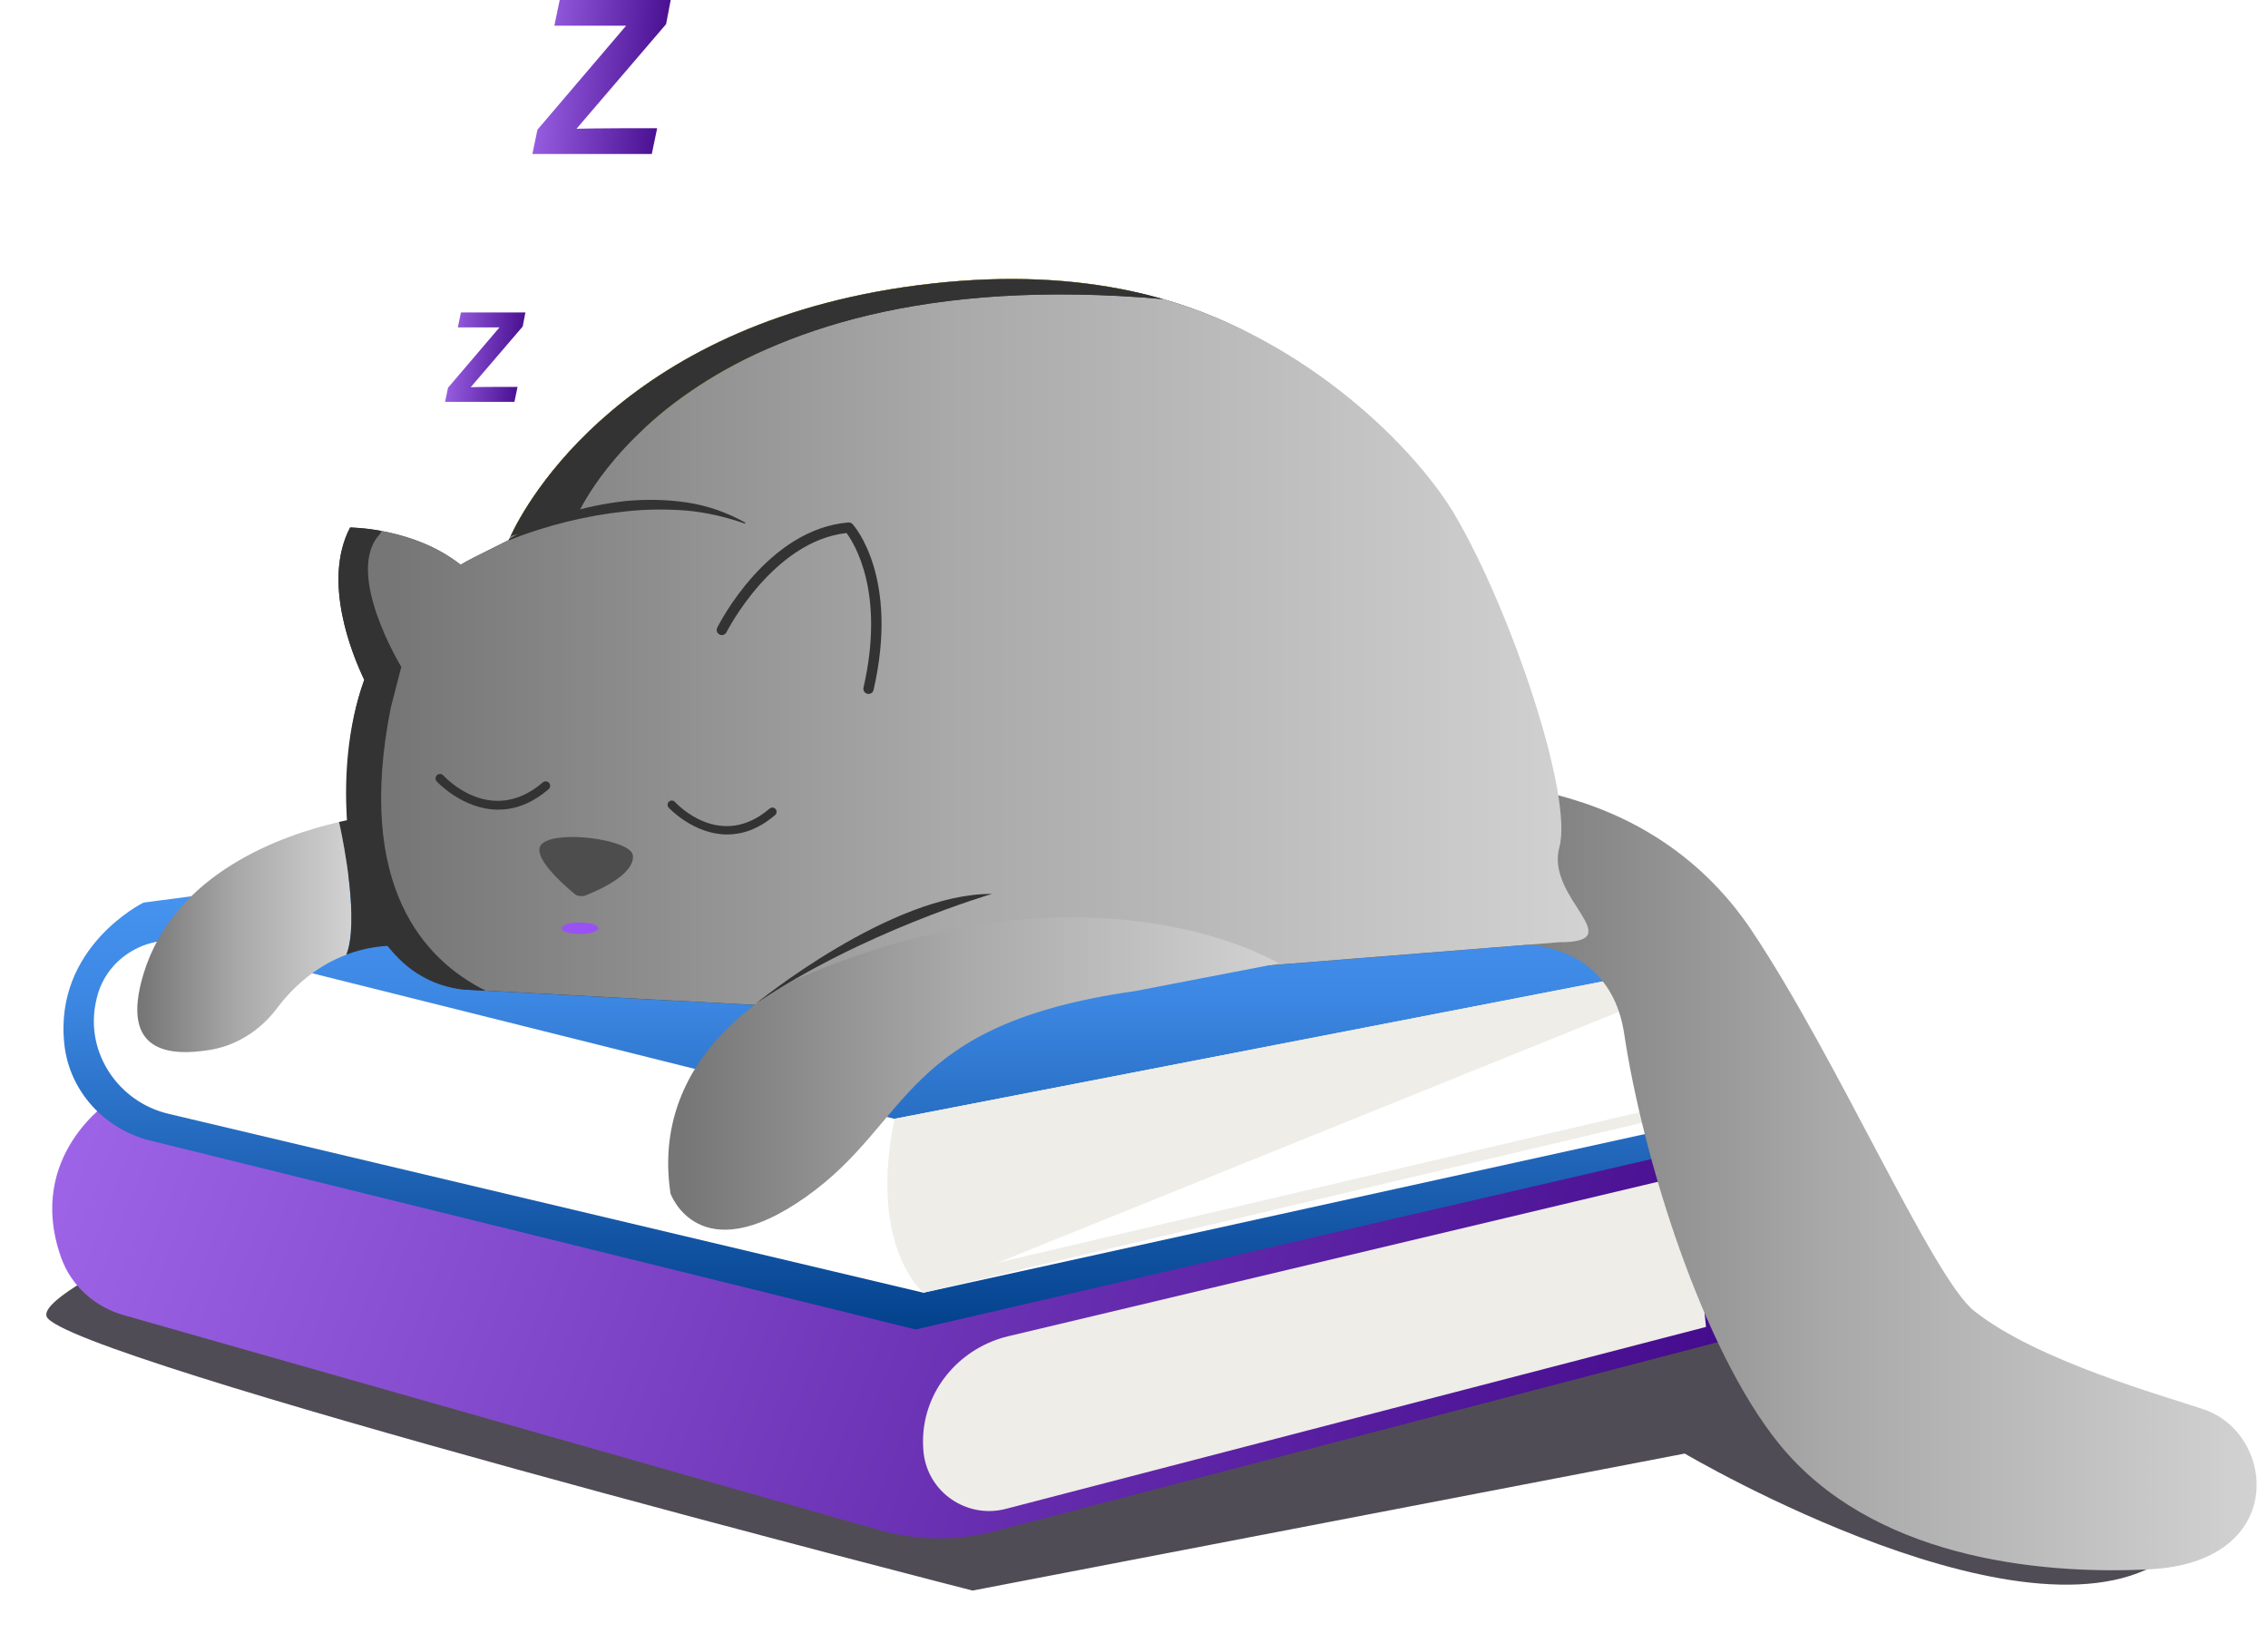 <svg width="196" height="142" viewBox="0 0 196 142" fill="none" xmlns="http://www.w3.org/2000/svg">
<g filter="url(#filter0_f_2020_141307)">
<path d="M10.87 108.773C10.87 108.773 3.452 112.324 4.032 113.773C5.461 117.346 84.048 137.451 84.048 137.451L145.592 125.612C145.592 125.612 176.211 143.677 187.846 134.186L152.634 106.016L12.401 108.773" fill="#504C55"/>
</g>
<path d="M9.593 95.08C9.593 95.08 2.147 99.85 5.283 108.677C6.147 111.111 8.192 112.939 10.675 113.646L75.928 132.213C79.211 133.147 82.684 133.184 85.986 132.32L150.015 115.574L148.042 98.572L115.403 96.902L18.398 92.195L9.593 95.08Z" fill="url(#paint0_linear_2020_141307)"/>
<path d="M87.141 115.47C83.109 116.428 80.045 119.855 79.784 123.991C79.756 124.441 79.759 124.902 79.802 125.371C79.807 125.421 79.812 125.471 79.816 125.52C80.18 128.969 83.56 131.265 86.918 130.393L147.433 114.668L146.066 101.461L87.141 115.47Z" fill="#EEEDE8"/>
<path d="M12.403 77.998C12.403 77.998 4.61 81.821 5.566 90.294C6.02 94.324 9.049 97.594 12.986 98.565L79.123 114.887L146.981 99.175L143.338 79.82L91.875 67.523L12.403 77.998Z" fill="url(#paint1_linear_2020_141307)"/>
<path d="M16.431 81.468L77.299 96.685L144.247 83.705C144.247 83.705 141.287 95.546 146.069 97.14L79.804 111.713L14.543 96.246C10.252 95.229 7.402 91.024 8.263 86.7C8.297 86.531 8.334 86.362 8.376 86.192C9.246 82.666 12.908 80.586 16.431 81.468Z" fill="white"/>
<path d="M79.805 111.711C79.805 111.711 75.023 107.841 77.3 96.683L144.247 83.703L143.792 85.866L79.805 111.711Z" fill="#EEEDE8"/>
<path d="M79.803 111.706L144.815 96.336L144.132 95.539L80.031 110.568L79.803 111.706Z" fill="#EEEDE8"/>
<path d="M134.757 73.232C135.971 68.829 128.077 51.979 123.22 43.629C119.593 37.395 112.069 28.203 97.688 25.144C92.807 24.105 87.139 23.77 80.561 24.501C53.95 27.458 45.365 43.668 44.137 46.301C44.028 46.536 43.976 46.665 43.976 46.665L40.94 48.184C40.546 48.384 40.17 48.594 39.803 48.808C35.743 45.594 30.256 45.591 30.256 45.591C27.831 50.219 30.427 56.549 31.48 58.751C28.479 67.043 31.224 75.964 31.224 75.964C32.894 85.528 40.332 85.529 40.332 85.529L66.14 86.895L134.757 81.43C140.982 81.43 133.543 77.634 134.757 73.232Z" fill="#333333"/>
<path d="M29.396 71.486C29.355 71.289 29.329 71.181 29.329 71.181L29.286 71.039C24.413 72.161 15.06 75.413 12.403 84.16C10.283 91.14 14.879 91.241 18.076 90.741C20.426 90.374 22.5 89.044 23.927 87.141C25.097 85.584 27.062 83.584 29.937 82.499C31.042 79.65 29.718 72.99 29.396 71.486Z" fill="url(#paint2_linear_2020_141307)"/>
<path d="M35.022 81.727C43.826 82.182 32.289 70.492 32.289 70.492C32.289 70.492 31.093 70.618 29.285 71.034L29.329 71.176C29.329 71.176 29.354 71.284 29.396 71.481C29.718 72.985 31.041 79.645 29.937 82.494C31.393 81.945 33.079 81.626 35.022 81.727Z" fill="#333333"/>
<path d="M33.769 61.157L34.68 57.628C34.68 57.628 29.67 49.43 32.858 46.129L32.953 45.879C31.366 45.587 30.258 45.586 30.258 45.586C27.833 50.214 30.429 56.543 31.481 58.745C28.481 67.037 30.694 76.111 30.694 76.111C33.123 85.219 40.335 85.523 40.335 85.523L41.964 85.609C36.669 82.975 30.708 76.599 33.769 61.157Z" fill="#333333"/>
<path d="M97.689 25.143C92.808 24.106 87.141 23.77 80.563 24.501C53.952 27.458 45.366 43.669 44.139 46.302L48.38 44.54C48.38 44.54 64.247 21.382 97.689 25.143Z" fill="#F1C615"/>
<path d="M131.719 70.87C131.724 70.859 132.563 65.434 132.997 68.2C133.074 68.688 144.067 69.52 151.341 80.357C158.779 91.44 167.001 110.434 170.621 113.3C176.085 117.627 187.054 120.635 190.469 121.801C196.694 123.926 197.756 135.008 185.763 135.615C175.904 136.115 161.664 134.516 153.77 124.799C147.09 116.578 141.962 99.981 140.357 89.31C139.577 84.132 135.78 81.079 129.29 81.648C129.218 81.654 126.74 81.961 126.672 81.989C126.644 82.001 125.181 81.563 125.191 81.534L131.719 70.87Z" fill="url(#paint3_linear_2020_141307)"/>
<path d="M134.759 73.226C135.974 68.823 130.663 52.976 125.805 44.627C122.425 38.816 113.074 29.436 100.527 25.846C59.023 22.158 49.823 44.648 49.823 44.648L44.133 46.311C44.029 46.535 43.978 46.659 43.978 46.659L40.942 48.178C40.549 48.378 40.173 48.588 39.806 48.802C37.569 47.031 34.9 46.237 32.953 45.879L32.858 46.128C29.671 49.43 34.68 57.628 34.68 57.628L33.77 61.157C30.708 76.599 36.669 82.975 41.964 85.609L46.068 85.826L66.142 86.889L134.759 81.424C140.984 81.424 133.545 77.628 134.759 73.226Z" fill="url(#paint4_linear_2020_141307)"/>
<path d="M100.525 25.852C99.61 25.59 98.665 25.352 97.688 25.143C92.807 24.106 87.14 23.77 80.562 24.501C53.951 27.458 45.365 43.668 44.138 46.301C44.135 46.307 44.133 46.311 44.131 46.317L49.821 44.654C49.821 44.654 59.021 22.163 100.525 25.852Z" fill="#333333"/>
<path d="M43.959 46.61C45.463 45.666 47.097 44.945 48.788 44.411C50.477 43.86 52.23 43.509 54.005 43.303C55.785 43.134 57.594 43.157 59.369 43.423C61.147 43.688 62.87 44.303 64.411 45.167L64.379 45.25C62.738 44.672 61.037 44.275 59.303 44.12C57.57 43.987 55.826 44.002 54.096 44.19C52.367 44.371 50.65 44.674 48.96 45.092C47.274 45.516 45.604 46.032 43.995 46.692L43.959 46.61Z" fill="#333333"/>
<path d="M62.847 72.114C59.941 72.114 57.817 69.825 57.786 69.791C57.651 69.642 57.662 69.411 57.811 69.275C57.961 69.139 58.192 69.15 58.328 69.3C58.486 69.474 62.261 73.516 66.51 69.875C66.664 69.743 66.895 69.762 67.026 69.915C67.158 70.068 67.14 70.3 66.987 70.431C65.531 71.679 64.115 72.114 62.847 72.114Z" fill="#333333"/>
<path d="M43.059 69.967C40.004 69.967 37.77 67.561 37.738 67.526C37.596 67.369 37.608 67.125 37.764 66.983C37.922 66.84 38.165 66.851 38.308 67.008C38.475 67.191 42.442 71.443 46.91 67.613C47.071 67.475 47.314 67.494 47.453 67.655C47.591 67.817 47.573 68.059 47.411 68.198C45.881 69.509 44.392 69.967 43.059 69.967Z" fill="#333333"/>
<path d="M50.579 77.394C50.381 77.473 49.896 77.444 49.731 77.309C48.775 76.528 45.664 73.837 46.896 72.869C48.344 71.73 54.243 72.558 54.657 73.8C54.657 73.8 55.448 75.444 50.579 77.394Z" fill="#4D4D4D"/>
<path d="M75.06 59.968C75.027 59.968 74.993 59.964 74.96 59.957C74.72 59.902 74.57 59.663 74.624 59.422C76.514 51.179 73.803 46.929 73.155 46.061C66.793 46.771 62.822 54.556 62.782 54.636C62.672 54.856 62.405 54.945 62.184 54.835C61.964 54.725 61.875 54.458 61.984 54.237C62.158 53.89 66.314 45.733 73.314 45.149C73.457 45.142 73.589 45.192 73.682 45.295C73.849 45.478 77.721 49.905 75.494 59.621C75.447 59.828 75.263 59.968 75.06 59.968Z" fill="#333333"/>
<path d="M69.179 84.468C69.179 84.468 55.972 90.084 57.945 103.14C57.945 103.14 60.374 109.971 69.634 103.443C78.894 96.916 77.756 88.528 98.098 85.644L110.509 83.253C110.509 83.253 94.682 73.537 69.179 84.468Z" fill="url(#paint5_linear_2020_141307)"/>
<path d="M65.307 86.739C65.307 86.739 76.996 77.175 85.725 77.25C85.725 77.25 74.491 80.514 65.307 86.739Z" fill="#333333"/>
<path d="M51.721 80.212C51.721 80.485 51.007 80.706 50.126 80.706C49.247 80.706 48.533 80.485 48.533 80.212C48.533 79.94 49.247 79.719 50.126 79.719C51.007 79.719 51.721 79.94 51.721 80.212Z" fill="#9951F4"/>
<path d="M38.465 34.725L38.718 33.508L43.166 28.292H39.566L39.834 27H45.405L45.173 28.212L40.678 33.461C41.156 33.451 41.432 33.445 41.505 33.445C41.843 33.445 42.308 33.442 42.902 33.435H44.725L44.457 34.725H38.465Z" fill="url(#paint6_linear_2020_141307)"/>
<path d="M46.01 13.305L46.445 11.209L54.106 2.223H47.906L48.369 0H57.962L57.563 2.087L49.821 11.127C50.644 11.109 51.119 11.1 51.246 11.1C51.827 11.1 52.629 11.094 53.651 11.082H56.791L56.328 13.305H46.01Z" fill="url(#paint7_linear_2020_141307)"/>
<defs>
<filter id="filter0_f_2020_141307" x="0" y="102.016" width="191.846" height="39.438" filterUnits="userSpaceOnUse" color-interpolation-filters="sRGB">
<feFlood flood-opacity="0" result="BackgroundImageFix"/>
<feBlend mode="normal" in="SourceGraphic" in2="BackgroundImageFix" result="shape"/>
<feGaussianBlur stdDeviation="2" result="effect1_foregroundBlur_2020_141307"/>
</filter>
<linearGradient id="paint0_linear_2020_141307" x1="150.015" y1="132.941" x2="13.185" y2="79.247" gradientUnits="userSpaceOnUse">
<stop stop-color="#400789"/>
<stop offset="1" stop-color="#9E64E7"/>
</linearGradient>
<linearGradient id="paint1_linear_2020_141307" x1="76.233" y1="67.523" x2="76.233" y2="114.887" gradientUnits="userSpaceOnUse">
<stop stop-color="#509FFF"/>
<stop offset="0.401" stop-color="#3C87E2"/>
<stop offset="1" stop-color="#03418C"/>
</linearGradient>
<linearGradient id="paint2_linear_2020_141307" x1="11.863" y1="80.979" x2="30.369" y2="80.979" gradientUnits="userSpaceOnUse">
<stop offset="0.021" stop-color="#767676"/>
<stop offset="0.474" stop-color="#A9A9A9"/>
<stop offset="1" stop-color="#D2D2D2"/>
</linearGradient>
<linearGradient id="paint3_linear_2020_141307" x1="125.191" y1="101.555" x2="195.017" y2="101.555" gradientUnits="userSpaceOnUse">
<stop offset="0.021" stop-color="#767676"/>
<stop offset="0.474" stop-color="#A9A9A9"/>
<stop offset="1" stop-color="#D2D2D2"/>
</linearGradient>
<linearGradient id="paint4_linear_2020_141307" x1="31.797" y1="56.163" x2="137.275" y2="56.163" gradientUnits="userSpaceOnUse">
<stop offset="0.021" stop-color="#767676"/>
<stop offset="0.474" stop-color="#A9A9A9"/>
<stop offset="1" stop-color="#D2D2D2"/>
</linearGradient>
<linearGradient id="paint5_linear_2020_141307" x1="57.744" y1="92.771" x2="110.509" y2="92.771" gradientUnits="userSpaceOnUse">
<stop offset="0.021" stop-color="#767676"/>
<stop offset="0.474" stop-color="#A9A9A9"/>
<stop offset="1" stop-color="#D2D2D2"/>
</linearGradient>
<linearGradient id="paint6_linear_2020_141307" x1="45.405" y1="34.725" x2="37.946" y2="33.989" gradientUnits="userSpaceOnUse">
<stop stop-color="#400789"/>
<stop offset="1" stop-color="#9E64E7"/>
</linearGradient>
<linearGradient id="paint7_linear_2020_141307" x1="57.962" y1="13.305" x2="45.117" y2="12.037" gradientUnits="userSpaceOnUse">
<stop stop-color="#400789"/>
<stop offset="1" stop-color="#9E64E7"/>
</linearGradient>
</defs>
</svg>
